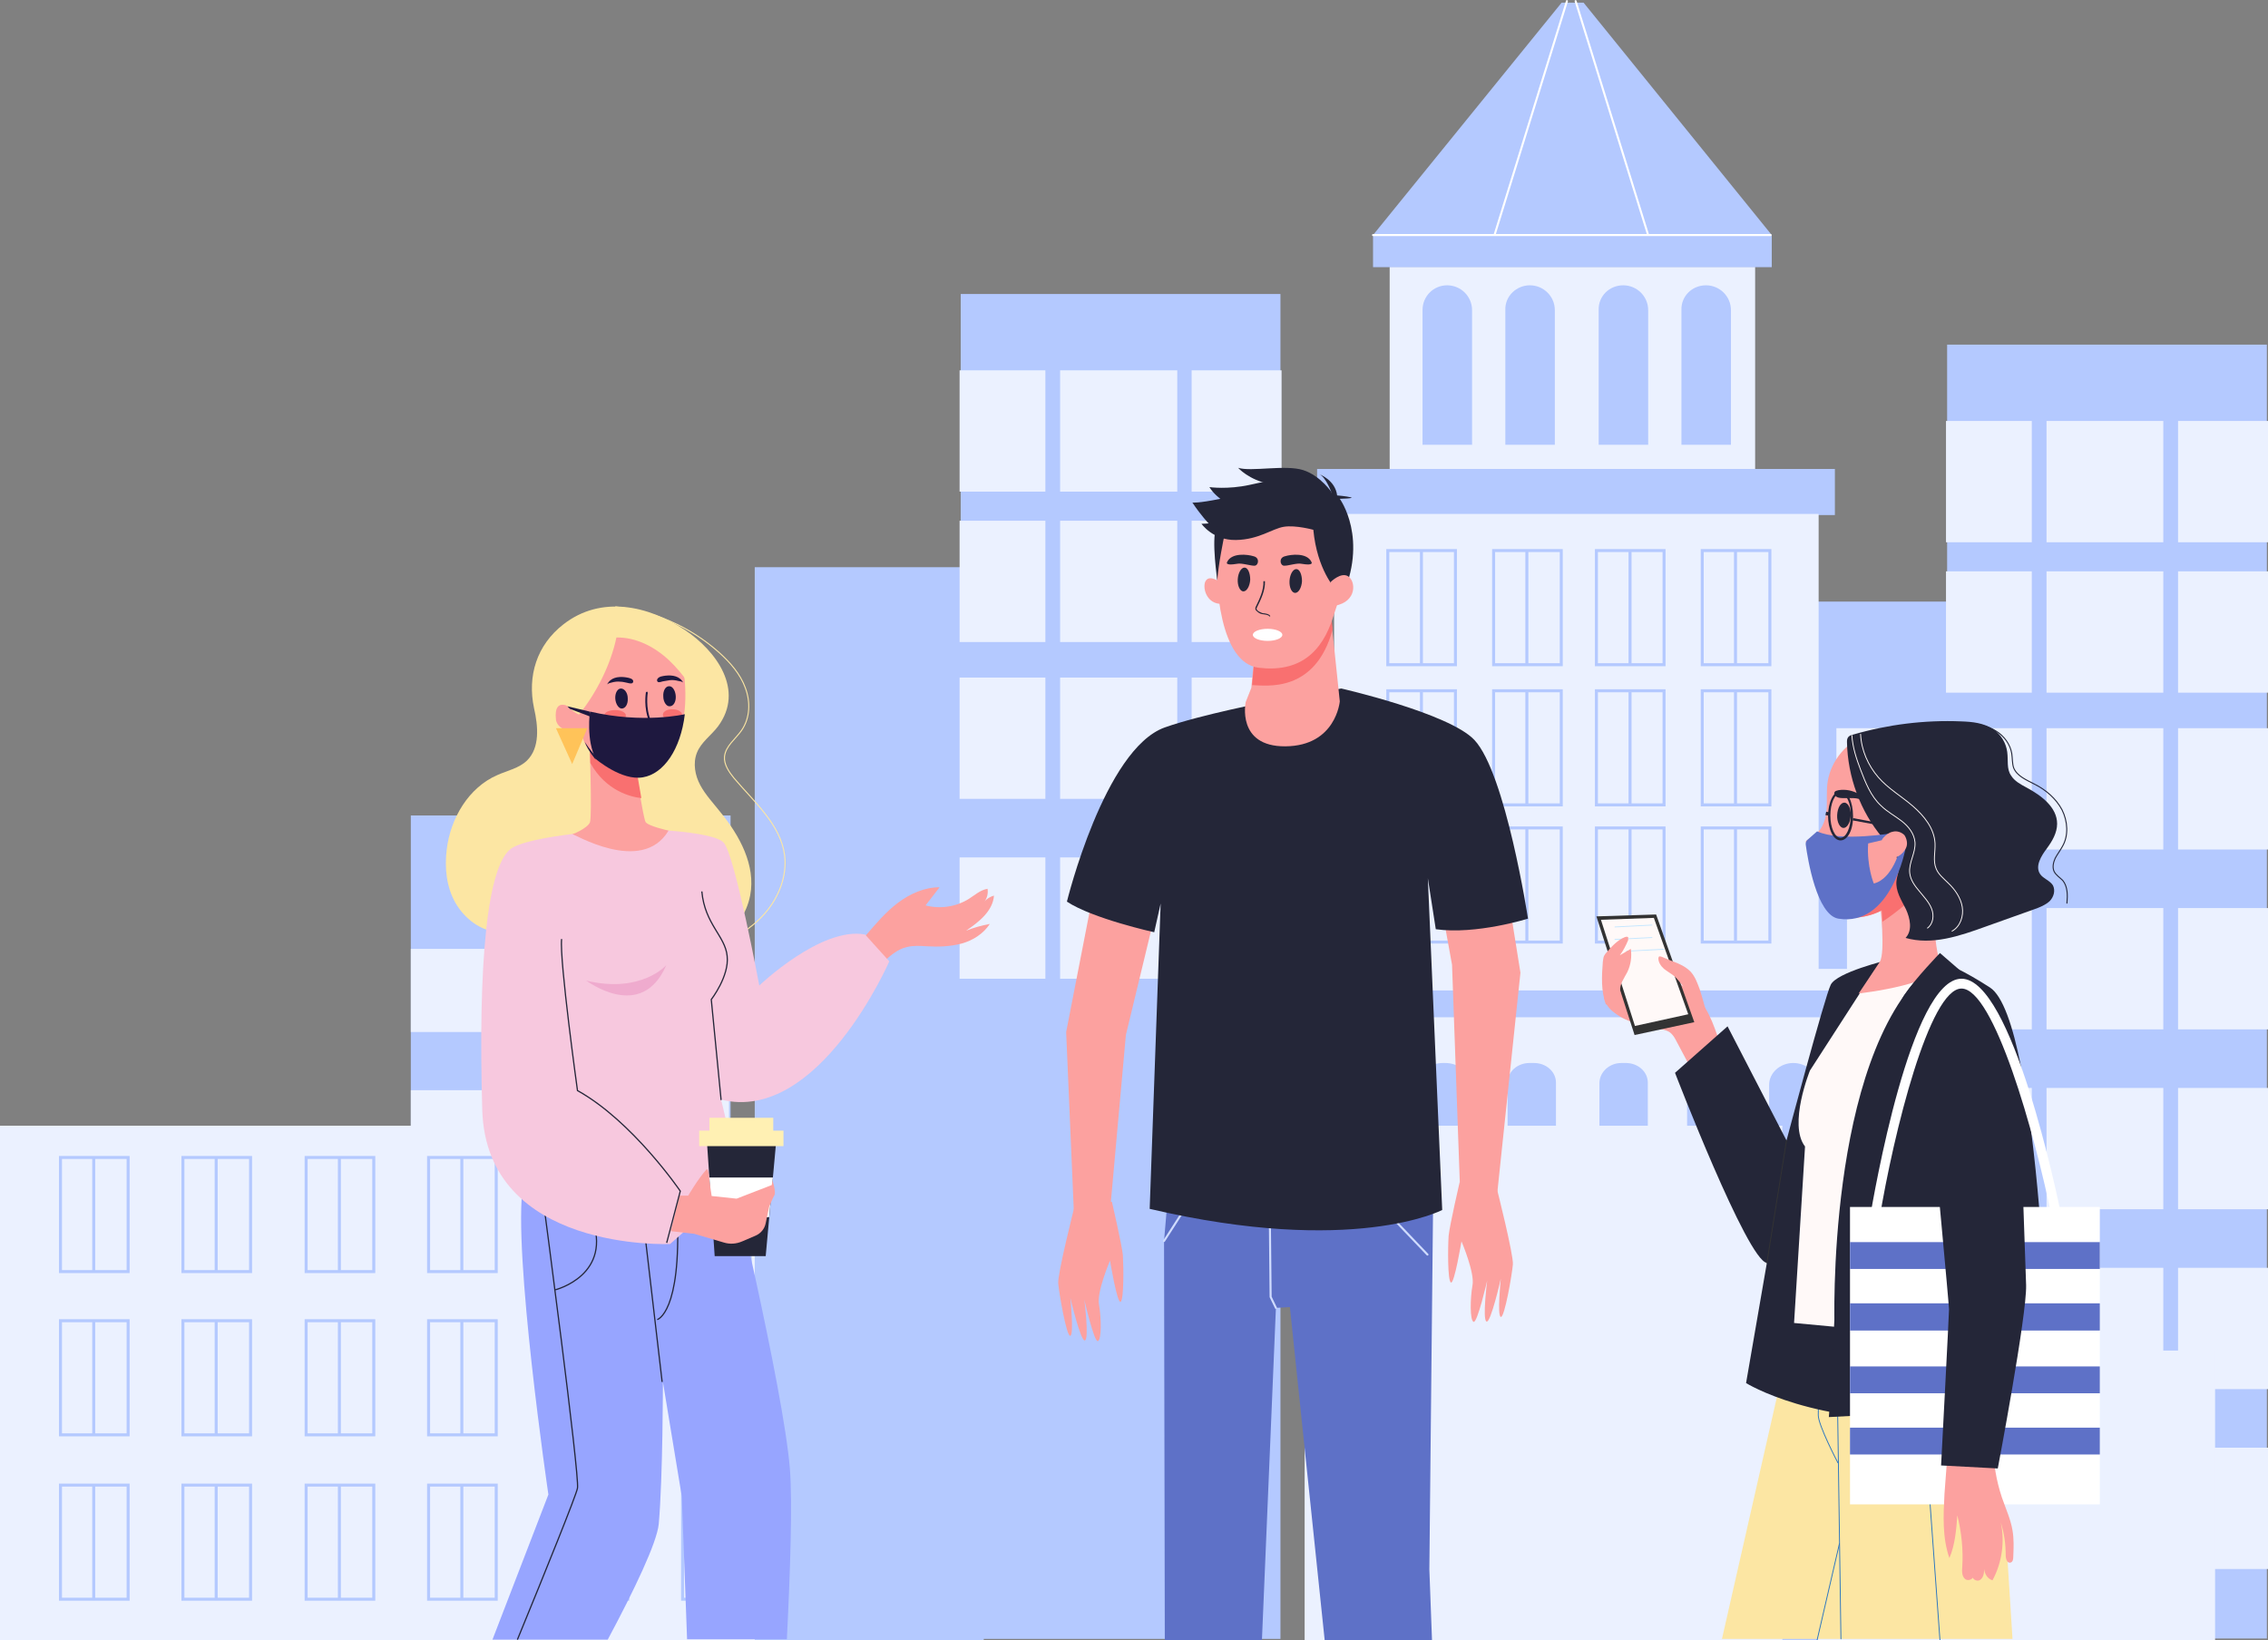<?xml version="1.0" encoding="utf-8"?>
<!-- Generator: Adobe Illustrator 22.1.0, SVG Export Plug-In . SVG Version: 6.00 Build 0)  -->
<svg version="1.1" id="Layer_1" xmlns="http://www.w3.org/2000/svg" xmlns:xlink="http://www.w3.org/1999/xlink" x="0px" y="0px"
	 width="600.1px" height="434.1px" viewBox="0 0 600.1 434.1" style="enable-background:new 0 0 600.1 434.1;" xml:space="preserve"
	>
<rect x="0" y="0" width="600.1" height="434.1" fill="#808080" stroke="none"/>
<style type="text/css">
	.st0{fill:#B4C9FF;}
	.st1{fill:#EBF1FF;}
	.st2{fill:none;stroke:#B4C9FF;stroke-width:0.793;stroke-miterlimit:10;}
	.st3{fill:none;stroke:#FFFFFF;stroke-width:0.535;stroke-linecap:round;stroke-linejoin:round;stroke-miterlimit:10;}
	.st4{fill:#97A5FF;}
	.st5{fill:#FCA19F;}
	.st6{fill:none;stroke:#FCE6A3;stroke-width:0.271;stroke-linecap:round;stroke-linejoin:round;stroke-miterlimit:10;}
	.st7{fill:#FCE6A3;}
	.st8{fill:none;stroke:#242638;stroke-width:0.325;stroke-miterlimit:10;}
	.st9{fill:#F7C8DE;}
	.st10{fill:#242638;}
	.st11{fill:#FFFFFF;}
	.st12{fill:#FFF0B3;}
	.st13{fill:#F97070;}
	.st14{fill:#1E183F;}
	.st15{fill:#EFABCE;}
	.st16{fill:#FFC359;}
	.st17{fill:none;stroke:#2773BF;stroke-width:0.227;stroke-linecap:round;stroke-linejoin:round;stroke-miterlimit:10;}
	.st18{fill:#FFF9F8;}
	.st19{fill:#5E71C7;}
	.st20{fill:none;stroke:#333333;stroke-width:0.214;stroke-linecap:round;stroke-miterlimit:10;}
	.st21{fill:none;stroke:#FFF9F8;stroke-width:0.227;stroke-linecap:round;stroke-linejoin:round;stroke-miterlimit:10;}
	.st22{fill:none;stroke:#242638;stroke-width:0.271;stroke-linecap:round;stroke-linejoin:round;stroke-miterlimit:10;}
	.st23{fill:#333333;}
	.st24{fill:none;stroke:#C3E6FF;stroke-width:0.227;stroke-linecap:round;stroke-linejoin:round;stroke-miterlimit:10;}
	.st25{fill:none;stroke:#D0DCFF;stroke-width:0.541;stroke-linecap:round;stroke-linejoin:bevel;stroke-miterlimit:10;}
</style>
<g>
	<g>
		<polygon class="st0" points="193.3,215.8 108.7,215.8 108.7,433.5 193.3,433.5 193.3,215.8 		"/>
		<polygon class="st1" points="192.9,288.5 108.7,288.5 108.7,310.5 192.9,310.5 192.9,288.5 		"/>
		<polygon class="st1" points="192.9,251.1 108.7,251.1 108.7,273.1 192.9,273.1 192.9,251.1 		"/>
		<polygon class="st0" points="137.9,245.7 135.4,245.7 135.4,364 137.9,364 137.9,245.7 		"/>
		<polygon class="st0" points="163.6,245.7 161.1,245.7 161.1,364 163.6,364 163.6,245.7 		"/>
		<polygon class="st1" points="192.9,332 108.7,332 108.7,354 192.9,354 192.9,332 		"/>
		<polygon class="st1" points="211.6,297.9 0,297.9 0,434 211.6,434 211.6,297.9 		"/>
		<path class="st2" d="M198.5,306.3h-8.9h-9v30.2h17.9V306.3L198.5,306.3z M189.4,336.6v-30 M396,312.4h-8.9h-9v30.2H396V312.4
			L396,312.4z M386.9,342.6v-30 M426.9,312.4H418h-9v30.2h17.9V312.4L426.9,312.4z M417.9,342.6v-30 M457.6,312.4h-8.9h-9v30.2h17.9
			V312.4L457.6,312.4z M448.6,342.6v-30 M396,349.7h-8.9h-9v30.2H396V349.7L396,349.7z M386.9,380v-30 M426.9,349.7H418h-9v30.2
			h17.9V349.7L426.9,349.7z M417.9,380v-30 M457.6,349.7h-8.9h-9v30.2h17.9V349.7L457.6,349.7z M448.6,380v-30 M396,388.5h-8.9h-9
			v30.2H396V388.5L396,388.5z M386.9,418.7v-30 M426.9,388.5H418h-9v30.2h17.9V388.5L426.9,388.5z M417.9,418.7v-30 M457.6,388.5
			h-8.9h-9v30.2h17.9V388.5L457.6,388.5z M448.6,418.7v-30 M510.7,365.8h-8.9h-9v30.2h17.9V365.8L510.7,365.8z M501.7,396v-30
			 M541.7,365.8h-8.9h-9v30.2h17.9V365.8L541.7,365.8z M532.7,396v-30 M572.4,365.8h-8.9h-9v30.2h17.9V365.8L572.4,365.8z
			 M563.4,396v-30 M166.1,306.3h-8.9h-9v30.2h17.9V306.3L166.1,306.3z M157,336.6v-30 M131.3,306.3h-8.9h-9v30.2h17.9V306.3
			L131.3,306.3z M122.2,336.6v-30 M98.9,306.3H90h-9v30.2h17.9V306.3L98.9,306.3z M89.8,336.6v-30 M66.3,306.3h-8.9h-9v30.2h17.9
			V306.3L66.3,306.3z M57.2,336.6v-30 M33.9,306.3H25h-9v30.2h17.9V306.3L33.9,306.3z M24.8,336.6v-30 M198.5,349.5h-8.9h-9v30.2
			h17.9V349.5L198.5,349.5z M189.4,379.7v-30 M166.1,349.5h-8.9h-9v30.2h17.9V349.5L166.1,349.5z M157,379.7v-30 M131.3,349.5h-8.9
			h-9v30.2h17.9V349.5L131.3,349.5z M122.2,379.7v-30 M98.9,349.5H90h-9v30.2h17.9V349.5L98.9,349.5z M89.8,379.7v-30 M66.3,349.5
			h-8.9h-9v30.2h17.9V349.5L66.3,349.5z M57.2,379.7v-30 M33.9,349.5H25h-9v30.2h17.9V349.5L33.9,349.5z M24.8,379.7v-30 M198.5,393
			h-8.9h-9v30.2h17.9V393L198.5,393z M189.4,423.3v-30 M166.1,393h-8.9h-9v30.2h17.9V393L166.1,393z M157,423.3v-30 M131.3,393h-8.9
			h-9v30.2h17.9V393L131.3,393z M122.2,423.3v-30 M98.9,393H90h-9v30.2h17.9V393L98.9,393z M89.8,423.3v-30 M66.3,393h-8.9h-9v30.2
			h17.9V393L66.3,393z M57.2,423.3v-30 M33.9,393H25h-9v30.2h17.9V393L33.9,393z M24.8,423.3v-30"/>
		<polygon class="st0" points="521.2,159.2 460.7,159.2 460.7,434 521.2,434 521.2,159.2 		"/>
		<polygon class="st0" points="599.8,91.2 515.2,91.2 515.2,433.6 599.8,433.6 599.8,91.2 		"/>
		<polygon class="st1" points="600.1,367.6 488.7,367.6 488.7,335.5 600.1,335.5 600.1,367.6 		"/>
		<polygon class="st1" points="600.1,415.2 485.9,415.2 485.9,383.1 600.1,383.1 600.1,415.2 		"/>
		<polygon class="st0" points="260.3,150.1 199.7,150.1 199.7,434 260.3,434 260.3,150.1 		"/>
		<polygon class="st0" points="338.8,77.8 254.2,77.8 254.2,433.7 338.8,433.7 338.8,77.8 		"/>
		<polygon class="st1" points="489,256.4 345.2,256.4 345.2,434 489,434 489,256.4 		"/>
		<path class="st0" d="M360.5,281.3L360.5,281.3c-3.5,0-6.4,2.1-6.4,4.7v148h12.8V286C366.8,283.4,364,281.3,360.5,281.3
			L360.5,281.3z"/>
		<path class="st0" d="M382.4,281.3h-0.6c-3.4,0-6.1,2.2-6.1,4.9V434h12.8V286.2C388.5,283.5,385.8,281.3,382.4,281.3L382.4,281.3z"
			/>
		<path class="st0" d="M405.9,281.3h-1.2c-3.2,0-5.8,2.3-5.8,5.2v147.4h12.8V286.5C411.7,283.6,409.1,281.3,405.9,281.3L405.9,281.3
			z"/>
		<path class="st0" d="M474.5,281.3L474.5,281.3c3.5,0,6.4,2.6,6.4,5.7V434h-12.8V287.1C468.1,283.9,471,281.3,474.5,281.3
			L474.5,281.3z"/>
		<path class="st0" d="M452.5,281.3h0.6c3.3,0,6.1,2.4,6.1,5.4V434h-12.8V286.7C446.5,283.7,449.2,281.3,452.5,281.3L452.5,281.3z"
			/>
		<path class="st0" d="M429,281.3h1.2c3.2,0,5.8,2.3,5.8,5.2v147.4h-12.8V286.5C423.3,283.6,425.9,281.3,429,281.3L429,281.3z"/>
		<polygon class="st1" points="471.6,297.9 365.7,297.9 365.7,434 471.6,434 471.6,297.9 		"/>
		<polygon class="st1" points="339.1,130.1 253.9,130.1 253.9,98 339.1,98 339.1,130.1 		"/>
		<polygon class="st1" points="339.1,169.9 253.9,169.9 253.9,137.8 339.1,137.8 339.1,169.9 		"/>
		<polygon class="st1" points="339.1,211.4 253.9,211.4 253.9,179.3 339.1,179.3 339.1,211.4 		"/>
		<polygon class="st1" points="339.1,259 253.9,259 253.9,226.9 339.1,226.9 339.1,259 		"/>
		<polygon class="st0" points="315.3,91.3 311.5,91.3 311.5,266.1 315.3,266.1 315.3,91.3 		"/>
		<polygon class="st0" points="280.5,91.3 276.6,91.3 276.6,266.1 280.5,266.1 280.5,91.3 		"/>
		<polygon class="st1" points="600.1,143.5 514.9,143.5 514.9,111.4 600.1,111.4 600.1,143.5 		"/>
		<polygon class="st1" points="600.1,183.3 514.9,183.3 514.9,151.2 600.1,151.2 600.1,183.3 		"/>
		<polygon class="st1" points="600.1,224.8 485.9,224.8 485.9,192.7 600.1,192.7 600.1,224.8 		"/>
		<polygon class="st1" points="600.1,272.4 488.7,272.4 488.7,240.3 600.1,240.3 600.1,272.4 		"/>
		<polygon class="st1" points="600.1,320 485.9,320 485.9,287.9 600.1,287.9 600.1,320 		"/>
		<polygon class="st0" points="576.3,104.8 572.4,104.8 572.4,434 576.3,434 576.3,104.8 		"/>
		<polygon class="st0" points="541.5,104.8 537.6,104.8 537.6,434 541.5,434 541.5,104.8 		"/>
		<polygon class="st1" points="464.4,70.6 367.7,70.6 367.7,124.4 464.4,124.4 464.4,70.6 		"/>
		<polygon class="st0" points="489,262.1 345.2,262.1 345.2,269.2 489,269.2 489,262.1 		"/>
		<polygon class="st0" points="485.5,124.1 348.5,124.1 348.5,136.3 485.5,136.3 485.5,124.1 		"/>
		<path class="st0" d="M429.5,75.5L429.5,75.5c3.6,0,6.6,2.9,6.6,6.6v35.6h-13.1V82C422.9,78.4,425.8,75.5,429.5,75.5L429.5,75.5z"
			/>
		<path class="st0" d="M451.4,75.5L451.4,75.5c3.6,0,6.6,2.9,6.6,6.6v35.6h-13.1V82C444.8,78.4,447.7,75.5,451.4,75.5L451.4,75.5z"
			/>
		<path class="st0" d="M382.9,75.5L382.9,75.5c3.6,0,6.6,2.9,6.6,6.6v35.6h-13.1V82C376.4,78.4,379.3,75.5,382.9,75.5L382.9,75.5z"
			/>
		<path class="st0" d="M404.8,75.5L404.8,75.5c3.6,0,6.6,2.9,6.6,6.6v35.6h-13.1V82C398.2,78.4,401.2,75.5,404.8,75.5L404.8,75.5z"
			/>
		<polygon class="st1" points="481.2,136 353,136 353,257.1 481.2,257.1 481.2,136 		"/>
		<path class="st2" d="M385.1,145.7h-8.9h-9v30.2h17.9V145.7L385.1,145.7z M376.1,176v-30 M413.1,145.7h-8.9h-9v30.2h17.9V145.7
			L413.1,145.7z M404,176v-30 M440.3,145.7h-8.9h-9v30.2h17.9V145.7L440.3,145.7z M431.3,176v-30 M468.3,145.7h-8.9h-9v30.2h17.9
			V145.7L468.3,145.7z M459.2,176v-30 M385.1,182.8h-8.9h-9V213h17.9V182.8L385.1,182.8z M376.1,213.1v-30 M413.1,182.8h-8.9h-9V213
			h17.9V182.8L413.1,182.8z M404,213.1v-30 M440.3,182.8h-8.9h-9V213h17.9V182.8L440.3,182.8z M431.3,213.1v-30 M468.3,182.8h-8.9
			h-9V213h17.9V182.8L468.3,182.8z M459.2,213.1v-30 M385.1,219.1h-8.9h-9v30.2h17.9V219.1L385.1,219.1z M376.1,249.3v-30
			 M413.1,219.1h-8.9h-9v30.2h17.9V219.1L413.1,219.1z M404,249.3v-30 M440.3,219.1h-8.9h-9v30.2h17.9V219.1L440.3,219.1z
			 M431.3,249.3v-30 M468.3,219.1h-8.9h-9v30.2h17.9V219.1L468.3,219.1z M459.2,249.3v-30"/>
		<polygon class="st0" points="419,0.7 413.2,0.7 363.3,62.2 363.3,70.7 468.8,70.7 468.8,62.2 419,0.7 		"/>
		<path class="st3" d="M363.3,62.2h105.2 M416.9,0.3L436,61.9 M414.6,0.3l-19.1,61.7"/>
		<polygon class="st1" points="586.1,357.4 485.5,357.4 485.5,434 586.1,434 586.1,357.4 		"/>
	</g>
	<g>
		<g>
			<path class="st4" d="M181.8,433.9l-1.4-37.9l-5-30.3c0,0,0,25.2-1.1,37.6c-0.5,5-6.5,17.5-13.5,30.6h-30.5l14.8-38.4
				c0,0-9.5-64.5-6.7-81.9c2.8-17.4,53.8-9,53.8-9s15.1,62.8,16.8,84.1c0.7,8.9,0.1,27.1-0.8,45.1H181.8z"/>
			<path class="st5" d="M260.5,238.6c0.7-1,1-2.2,0.8-3.4c-1.9,0.3-3.4,1.7-5,2.7c-3.4,2.1-7.6,2.7-11.4,1.7
				c1.2-1.6,2.5-3.2,3.7-4.8c-4,0-7.8,1.7-11,4.1c-3.2,2.4-5.8,5.5-8.4,8.5c-0.3,0.3-0.6,0.7-0.6,1.1c-0.1,0.5,0.2,0.9,0.4,1.3
				c1.2,1.9,2.6,3.7,4.2,5.3c2-1.9,4.1-3.9,6.8-4.5c1.7-0.4,3.4-0.3,5.1-0.2c3.1,0.2,6.3,0.1,9.3-0.7c3-0.8,5.8-2.6,7.5-5.2
				c-2.2,0.4-4.3,1-6.3,1.8c3.4-2.3,7.1-5.2,7.4-9.3C262,237.3,261.1,237.8,260.5,238.6L260.5,238.6z"/>
			<path class="st6" d="M162.9,160.6c10.1,1,19.8,5.3,27.4,12.1c2.9,2.6,5.6,5.7,6.9,9.3c1.4,3.7,1.3,8-1,11.3
				c-1.6,2.3-4.2,4.1-4.5,6.9c-0.2,2.1,1.2,4.1,2.5,5.7c5.3,6.3,12.3,12.2,13.4,20.4c0.7,5.6-1.6,11.3-5.3,15.5
				c-3.7,4.2-8.8,7.1-14,9.2"/>
			<path class="st7" d="M142.4,247.7c-2.9-2-6.9-0.8-10.4-1c-4.8-0.3-9.1-3.6-11.5-7.8c-2.4-4.2-2.9-9.3-2.3-14.1
				c1-8.3,5.8-16.4,13.4-19.7c2.7-1.2,5.7-1.8,7.8-3.8c3.5-3.4,3-9.1,1.9-13.9c-1.8-8.5,0.7-16.7,7.8-22.2c9.9-7.7,22.4-5,32.1,1.5
				c8.3,5.5,15.9,15.9,8.8,25.5c-1.8,2.4-4.5,4.2-5.6,7c-1.1,2.8-0.5,6,0.9,8.6c1.4,2.6,3.5,4.8,5.3,7.1c5.1,6.2,9.4,14.1,7.9,22
				c-0.9,4.9-4,9.1-7.9,12.2c-3.9,3-8.6,4.9-13.4,6c-7.2,1.7-14.9,2-22.2,0.7c-3.2-0.6-6.6-1.5-8.9-3.9
				C144.9,250.5,144,248.8,142.4,247.7L142.4,247.7z"/>
			<path class="st8" d="M136.9,433.9 M136.9,433.9c7.4-18,15.6-38.3,15.9-40.1c0.6-3.4-9-75.7-9-75.7l26.1,2.2l5.3,45.4 M156.5,322
				c5.9,15.4-9.5,19.3-9.5,19.3 M179.2,321.4c1.1,26.1-5.3,27.8-5.3,27.8"/>
			<path class="st9" d="M167.6,219.3c0,0,20.9,0.4,23.9,3.7c3,3.4,9.4,37.8,9.4,37.8s16.4-15.7,28-13.5l6.4,7.1
				c0,0-18.7,43-44.5,36.6l5.2,21.7l-18.7,16.5c0,0-48.6,2.2-49.7-35.5c-1.1-37.8,1.1-65.8,8.2-69.5
				C142.9,220.5,167.6,219.3,167.6,219.3L167.6,219.3z"/>
			<polygon class="st10" points="202.6,332.4 205.4,301.8 187,301.4 189.1,332.4 202.6,332.4 			"/>
			<polygon class="st11" points="203.5,322.1 204.5,311.6 187.7,311.6 188.4,322.1 203.5,322.1 			"/>
			<polygon class="st12" points="207.3,299.2 185,299.2 185,303.3 207.3,303.3 207.3,299.2 			"/>
			<polygon class="st12" points="204.6,300.2 187.7,300.2 187.7,295.8 204.6,295.8 204.6,300.2 			"/>
			<path class="st5" d="M179.8,316.4h2.3c0,0,2.5-4.3,4.8-6.9c0.6-0.7,0.8,3,0.8,3l0.6,4l6.6,0.7l9.3-3.6l0.2-1.2c0,0,1,3.1,0.5,3.9
				c-0.5,0.8-1.4,3.1-1.4,3.1l-0.9,4.3c-0.3,1.5-1.3,2.7-2.7,3.3l-3.5,1.5c-1.6,0.7-3.3,0.8-4.9,0.3l-7.8-2.3l-6.2-0.7L179.8,316.4
				L179.8,316.4z"/>
			<path class="st8" d="M148.6,248.5c-0.6,5.6,4.2,40.1,4.2,40.1c14.6,8.1,27.2,26.6,27.2,26.6l-3.6,13.7 M185.7,235.9
				c0.8,8.7,6.2,11.8,6.7,17.1c0.6,5.3-4.2,11.5-4.2,11.5l2.6,26.6"/>
			<path class="st5" d="M156,196.2c0,0,0.7,19.8,0.1,21.4c-0.6,1.6-5.1,3.5-4.8,3.1c0.2-0.3,18.5,11,25.6-0.9c0,0-5.5-1.2-6.1-2.3
				c-0.6-1.2-2.6-13.8-2.6-13.8L156,196.2L156,196.2z"/>
			<path class="st13" d="M159,197.9l3.2,2l6.4,4.9c0.2,1.4,0.7,4,1.1,6.4c-2.8-0.3-9.4-1.9-13.5-9.3c0-1.2-0.1-2.2-0.1-3.1
				L159,197.9L159,197.9z"/>
			<path class="st5" d="M181.2,180.3c1.4,17.6-7.4,25-11.4,25.3c-5.1,0.4-14-3.7-16-11.5c0,0-6.3-0.2-6.7-3.7c-0.7-6.4,4.2-3,4.2-3
				s-9.2-15.9,7.1-23.5C164.9,160.8,179.8,163.4,181.2,180.3L181.2,180.3z"/>
			<path class="st14" d="M160.6,181.2c0.2-0.4,1-0.5,1.3-0.6c0.7-0.2,1.5-0.3,2.3-0.2c0.6,0,1.2,0.2,1.8,0.3c0.4,0.1,1.1,0.3,1.4,0
				c0.2-0.2,0.2-0.6,0-0.8c-0.4-0.5-1.5-0.6-2.1-0.7C163.5,179,161.5,179.3,160.6,181.2L160.6,181.2z"/>
			<path class="st14" d="M180.8,180.7c-0.2-0.4-1-0.4-1.3-0.5c-0.8-0.2-1.5-0.3-2.3-0.2c-0.6,0.1-1.2,0.2-1.8,0.3
				c-0.4,0.1-1.1,0.4-1.4,0.1c-0.2-0.2-0.2-0.6,0-0.8c0.4-0.6,1.4-0.7,2.1-0.8C177.9,178.6,179.9,178.9,180.8,180.7L180.8,180.7z"/>
			<path class="st13" d="M159.9,189.3c0-0.8,1.3-1.4,2.9-1.4c1.6,0,2.9,0.7,2.8,1.5c0,0.8-1.3,1.4-2.9,1.4
				C161.2,190.8,159.9,190.1,159.9,189.3L159.9,189.3z"/>
			<path class="st13" d="M175.4,189.1c0-0.8,1.2-1.5,2.6-1.4c1.4,0,2.5,0.7,2.5,1.5c0,0.8-1.2,1.5-2.6,1.4
				C176.5,190.6,175.3,189.9,175.4,189.1L175.4,189.1z"/>
			<path class="st14" d="M170.2,192.3c1.2,0,2.1-1.2,2.1-1.2l0-0.2c-1.6-3.6-0.9-7.6-0.9-7.6l-0.2-0.3l-0.3,0.2c0,0.2-0.7,4,0.9,7.8
				c-0.2,0.3-0.9,0.9-1.7,0.9l-0.1,0l-0.2,0.2l0.2,0.3L170.2,192.3L170.2,192.3z"/>
			<path class="st14" d="M162.8,184.9c-0.1-1.5,0.6-2.7,1.5-2.7c0.9,0,1.8,1.1,1.8,2.6c0.1,1.5-0.6,2.7-1.6,2.7
				C163.7,187.5,162.9,186.3,162.8,184.9L162.8,184.9z"/>
			<path class="st14" d="M175.5,184.3c-0.1-1.5,0.6-2.7,1.5-2.7c0.9-0.1,1.7,1.1,1.8,2.6c0.1,1.5-0.6,2.7-1.6,2.7
				C176.4,187,175.5,185.8,175.5,184.3L175.5,184.3z"/>
			<path class="st13" d="M165.9,195.8l3.6-1.8l1.4,1.1l1.3-1.1l3.2,1.8c0,0-1.2,4.6-4.5,4.8C166.9,200.8,165.9,195.8,165.9,195.8
				L165.9,195.8z"/>
			<path class="st11" d="M165.9,195.8l9.4,0C175.4,195.8,171,202.2,165.9,195.8L165.9,195.8z"/>
			<path class="st7" d="M145.1,175.1c-0.2,1.4,0.1,2.7,0.5,4c1.3,4,3.8,8.2,7.6,10c4.6-5.7,8.4-13.2,9.9-20.4
				c5.2-0.1,10.2,2.5,14,6.1c3.8,3.6,6.6,8,9.2,12.6c1.8-9.6-3.8-20.1-12.9-24c-9-3.9-20.5-0.7-26.3,7.2
				C146.1,171.9,145.3,173.4,145.1,175.1L145.1,175.1z"/>
			<path class="st15" d="M176.3,255.4c0,0-6.6,7.6-21.2,4.1C155.1,259.4,169.7,270.7,176.3,255.4L176.3,255.4z"/>
			<polygon class="st16" points="147.1,192.7 155.4,192.7 151.4,202.2 147.1,192.7 			"/>
			<path class="st14" d="M181.2,189c0,0-11,2.6-25.1-0.7c0,0-1.1,7.7,1.6,12.6c0,0,6.8,5.8,12.4,4.8
				C175.6,204.8,180.1,198.3,181.2,189L181.2,189z"/>
			<polygon class="st14" points="156,188.3 150.1,186.9 150.8,187.6 156.1,189.6 156,188.3 			"/>
			<path class="st14" d="M157.6,201c0,0-2-2.3-2.9-4.7c0,0,1.9,2.9,3,3.8L157.6,201L157.6,201z"/>
		</g>
		<g>
			<path class="st7" d="M455.6,433.8c6.5-28.6,19.6-86.3,19.6-86.3l52.3,6.9l5,79.3H455.6z"/>
			<path class="st17" d="M485.9,350.9l1.2,82.8 M513.3,434 M513.3,434l-5.4-74.5"/>
			<path class="st17" d="M486.3,387.1c0,0-5.2-9.9-5.2-12.6s0.5-25.9,0.5-25.9"/>
			<line class="st17" x1="486.7" y1="408.5" x2="480.8" y2="434"/>
			<path class="st5" d="M425.9,260.2c-0.6,0.8-1.2,1.7-1.4,2.7c-0.4,2.1,1.1,4,2.8,5.2c3.4,2.6,7.8,3.4,12,4.2
				c1.1,0.2,2.2,0.5,2.9,1.2c0.5,0.5,0.9,1.1,1.2,1.7c1.1,2.1,2.3,4.3,3.4,6.4c3.4-0.5,6.5-2.5,8.3-5.4c-1.7-5.3-3.6-10.8-8-14.1
				c-1.5-1.1-3.3-2-5.1-2.8c-3.4-1.6-6.8-3.1-10.2-4.7c-0.5-0.2-1.1-0.5-1.6-0.3c-0.3,0.1-0.6,0.5-0.8,0.8
				C428.2,256.9,427,258.5,425.9,260.2L425.9,260.2z"/>
			<path class="st10" d="M499.3,254.1c0,0-13.3,3.2-14.9,6.5c-1.6,3.2-11.7,41.2-11.7,41.2l-15.6-30.2l-13.9,12.3
				c0,0,19.1,49.6,24.3,50.3L462,366c0,0,18.2,11.4,51.6,9.4c33.4-1.9,28.8-4.2,28.8-4.2s-2.3-101.2-15.9-109.9
				c-13.6-8.8-19.2-8.4-19.2-8.4L499.3,254.1L499.3,254.1z"/>
			<path class="st18" d="M496,256.8l-17.1,26.5c0,0-5.8,14.3-1.3,20.1l-2.9,46.7l10.7,1c0,0-2.3-70.4,24.6-94.7L496,256.8L496,256.8
				z"/>
			<path class="st5" d="M497.5,239.6c0,0,1.4,12.4-0.1,14.9c-0.7,1.1-5.6,8.4-5.6,8.4s23.3-2.6,21.4-8.5c-1.8-5.9-2-21-2-21
				L497.5,239.6L497.5,239.6z"/>
			<path class="st5" d="M524.9,220.1c1.8-4.3,2.5-9,1.6-14.1c-2.9-16-20.1-15.4-32.5-11.5c-5.3,1.7-9.5,6.7-10.4,12.3
				c-0.4,2.5-0.1,5-0.3,7.5c-0.1,1.5-0.5,3.1-1.2,4.4c-0.4,0.8-0.9,1.6-4.2,3.8c-0.6,0.4,2.1,3.2,2.8,3.1c0.3,0,0.3,1,0.2,1.8
				c-0.1,3,0,6.1,0.9,9c3.4,10.2,12.9,6.4,20.8,2.4C511.6,234.2,521.1,229.3,524.9,220.1L524.9,220.1z"/>
			<path class="st10" d="M486.5,209.1c1.8-0.3,3.7,0.1,5.3,1c0.3,0.2,0.6,0.4,0.8,0.7c0.1,0.3,0.1,0.7-0.2,0.9
				c-0.7-0.5-1.8-0.5-2.7-0.5c-0.6,0-1.2,0-1.8,0c-0.6,0-1.3,0-1.9-0.3c-0.5-0.3-0.9-0.9-0.5-1.4
				C485.6,209.3,486.1,209.2,486.5,209.1L486.5,209.1z"/>
			<path class="st13" d="M487.7,242.5c0,0,4.9,1.3,10.2-1.6l0.2,3c0,0,9.1-5.8,13.3-12.6l-8.9-4.5
				C502.3,226.8,500.5,239.9,487.7,242.5L487.7,242.5z"/>
			<path class="st10" d="M531.1,199c-0.3-2.4-1.7-4.7-3.7-6c-2.5-1.7-5.5-2-8.5-2.1c-9.6-0.4-19.3,0.8-28.6,3.5
				c-0.5,0.1-1,0.3-1.3,0.7c-0.3,0.4-0.3,0.9-0.3,1.3c0.2,9.2,3.5,18.3,9.4,25.3c2.1,2.5,4.6,5.1,4.3,8.3c-0.1,1.1-0.5,2.1-0.6,3.1
				c-0.3,2.7,1.3,5.1,2.5,7.5c1.1,2.4,1.8,5.6-0.1,7.6c7,2,14.3-0.5,21.2-3c4.3-1.5,8.6-3.1,12.9-4.6c1.4-0.5,2.9-1.1,4-2.1
				c1.1-1.1,1.6-2.8,0.9-4.2c-0.8-1.3-2.6-1.8-3.4-3c-1.4-2.1,0.3-4.8,1.8-6.8c1.4-1.9,2.7-4.1,2.7-6.5c0-4.4-4.2-7.5-8.1-9.6
				c-1.5-0.8-3.2-1.7-4.1-3.2C530.9,203.5,531.4,201.2,531.1,199L531.1,199z"/>
			<path class="st10" d="M489.7,215.8c0.1-1.8-0.7-3.4-1.7-3.4c-1,0-1.8,1.4-1.9,3.3c-0.1,1.8,0.7,3.4,1.7,3.4
				C488.7,219.1,489.6,217.7,489.7,215.8L489.7,215.8z"/>
			<path class="st10" d="M513.3,252.2c0,0-6.5,6.7-9.5,11.2c-3,4.5-16.6,49.1-18,77c-1.3,27.9-1.9,34.6-1.9,34.6l21.4-1.1l-9.1-80
				l22.3-37.2L513.3,252.2L513.3,252.2z"/>
			<polygon class="st11" points="489.5,319.4 555.6,319.4 555.6,398.1 489.5,398.1 489.5,319.4 			"/>
			<polygon class="st19" points="489.5,328.7 555.6,328.7 555.6,335.8 489.5,335.8 489.5,328.7 			"/>
			<polygon class="st19" points="489.5,344.9 555.6,344.9 555.6,352.1 489.5,352.1 489.5,344.9 			"/>
			<polygon class="st19" points="489.5,361.6 555.6,361.6 555.6,368.7 489.5,368.7 489.5,361.6 			"/>
			<polygon class="st19" points="489.5,377.8 555.6,377.8 555.6,384.9 489.5,384.9 489.5,377.8 			"/>
			<path class="st11" d="M543.1,323.1l2.5-0.5c-1.3-6.5-13.2-63.6-26.6-63.6c-13.4,0-23.2,57.2-24.3,63.7l2.5,0.4
				c3.9-23.8,13.4-61.5,21.8-61.5C527.5,261.6,538.3,299.3,543.1,323.1L543.1,323.1z"/>
			<path class="st5" d="M515.8,379c-0.5,5.4-0.9,10.9-1.3,16.3c-0.3,5.7-0.6,11.6,1.3,17c1.5-3.5,1.8-7.4,2.1-11.3
				c1.1,4.5,1.6,9.1,1.3,13.7c-0.1,1.1-0.1,2.4,0.7,3.1c0.8,0.8,2.6,0,2.1-1c-0.5,0.9,1,1.9,1.9,1.3c0.9-0.6,1.1-1.8,1.1-2.9
				c0.1,1.3,0.9,2.6,2.2,3c2.5-4.6,3.3-10.2,2.2-15.3c0.9,2.8,1.3,5.7,1.3,8.7c0,0.9,0.4,2.2,1.3,1.9c0.6-0.2,0.7-0.9,0.7-1.5
				c0.1-2.3,0.2-4.7-0.2-7c-0.5-3-1.8-5.8-2.8-8.7c-1.5-4.5-2.3-9.2-2.3-13.9c-2.3-1.1-3.9-2.7-6.2-3.8
				C519.8,378.1,516,377.3,515.8,379L515.8,379z"/>
			<polygon class="st10" points="499.4,218.8 499.5,218.2 490.3,216.5 490.2,217.1 499.4,218.8 			"/>
			<line class="st20" x1="467.5" y1="334.2" x2="472.7" y2="301.8"/>
			<path class="st21" d="M510,245.6c1.5-1.1,1.8-3.3,1.1-5.1c-0.7-1.8-2-3.1-3.2-4.6c-1.2-1.4-2.4-3-2.6-4.9
				c-0.3-2.7,1.6-5.3,1.4-8.1c-0.2-2.3-1.7-4.2-3.5-5.6c-1.8-1.4-3.9-2.5-5.5-4.1c-2.7-2.5-4.1-6.1-5.4-9.5
				c-1.1-2.9-2.1-5.9-2.3-9.1 M516.5,246.4c2.2-1.2,3.1-4,2.7-6.4c-0.4-2.4-1.9-4.6-3.7-6.3c-1.2-1.2-2.6-2.3-3.2-3.8
				c-0.9-2.1-0.2-4.4-0.3-6.7c-0.2-4-2.9-7.3-5.9-9.9c-3-2.6-6.5-4.6-9.1-7.6c-2.7-3.1-4.5-7.2-4.7-11.4"/>
			<path class="st22" d="M521.2,191.6c2.5,0,5,0.6,7,1.9c2.1,1.3,3.7,3.5,4.1,5.9c0.2,1.3,0.1,2.6,0.5,3.8c0.9,2.2,3.4,3.2,5.5,4.3
				c3,1.5,5.7,3.8,7.3,6.8c1.5,3,1.8,6.8,0.1,9.7c-0.6,1.1-1.3,2-1.9,3.1c-0.5,1.1-0.8,2.4-0.3,3.5c0.5,1,1.5,1.6,2.3,2.4
				c1.3,1.6,1.3,3.9,1.1,6"/>
			<polygon class="st23" points="432.5,273.9 422.4,242.5 438.2,242 448.3,270.5 432.5,273.9 			"/>
			<polygon class="st18" points="432.6,271.5 423.6,243.4 437.6,242.9 446.7,268.4 432.6,271.5 			"/>
			<path class="st24" d="M427.3,245.3l9.8-0.5 M427.3,248.6l9.8-0.5 M430.4,251.7l9.8-0.5"/>
			<path class="st5" d="M449.7,261.7c-0.6-1.6-1.2-3.3-2.4-4.6c-1.3-1.3-3-2.1-4.7-2.7c-1-0.4-2-0.8-2.9-1.2c-0.3-0.1-0.6-0.2-0.8,0
				l-0.1,0.4c0,1.1,0.7,2.1,1.5,2.8c0.9,0.7,1.8,1.2,2.7,1.9c0.9,0.8,1.7,1.9,2.4,2.8c1.7,2.3,3.7,4.3,5.9,6.1
				C450.8,265.4,450.3,263.5,449.7,261.7L449.7,261.7z"/>
			<path class="st5" d="M428.6,252.8c1-0.6,1.9-1.1,2.9-1.7c0.3,2.1,0,4.2-0.9,6.1c-0.8,1.6-2.1,3.2-1.9,5.1c0.1,1,0.6,2,0,2.8
				c-0.4,0.5-1.1,0.7-1.8,0.7c-0.7,0-1.3-0.2-2,0c-1.3-3.6-1.1-7.5-0.8-11.3c0.1-0.5,0.1-1,0.3-1.5c0.2-0.4,0.5-0.8,0.9-1.2
				c1.3-1.5,2.7-3,4.6-3.8c0.3-0.1,0.6-0.2,0.9,0l0,0.8C430.2,250.2,429.5,251.6,428.6,252.8L428.6,252.8z"/>
			<path class="st13" d="M481,228.9c0,0-1.1-1.1-0.1-1.7c1.1-0.7,7.4,1.6,7.4,1.6s-0.2,5.8-6.6,6.7c0,0-1.1-0.7-0.3-1.8
				C482.1,232.6,481,228.9,481,228.9L481,228.9z"/>
			<path class="st18" d="M480.9,228.8c0.5,0.1,1,0.1,1.5,0.1c1.8-0.1,3.6-0.1,5.5-0.2l0.4,0.1l0,0.3c-0.1,0.3-0.2,0.6-0.3,0.9
				c-1.1,2.2-3.9,3.9-6.7,4.1C480.9,232.4,480.9,230.5,480.9,228.8L480.9,228.8z"/>
			<path class="st19" d="M501.2,220.4c0,0-14.1,2.5-20.4-0.4l-2.5,2.2c-0.4,0.3-0.6,0.9-0.5,1.4c0.5,3.7,2.9,18.5,8.6,19.5
				c14,2.3,17.8-18.6,17.8-18.6l-1.5,0.2c0,0-1.9,7.9-6.9,9.1c0,0-1.9-4.5-1.5-10.6l8.9-2.1L501.2,220.4L501.2,220.4z"/>
			<path class="st10" d="M487,209.9c-1.5,0-2.7,2.7-2.7,5.9c0,3.2,1.2,5.9,2.7,5.9c1.5,0,2.7-2.7,2.7-5.9
				C489.8,212.6,488.5,209.9,487,209.9L487,209.9z M487,222.4c-1.9,0-3.3-2.9-3.3-6.5c0-3.7,1.5-6.6,3.3-6.6c1.9,0,3.3,2.9,3.3,6.6
				C490.4,219.5,488.9,222.4,487,222.4L487,222.4z"/>
			<path class="st5" d="M504.4,224.2c-0.2,0.5-0.5,0.9-0.8,1.3c-0.9,1-2.2,1.8-3.5,1.4c-0.8-0.3-1.4-0.9-1.7-1.7
				c-0.3-0.8-0.4-1.6-0.5-2.5l0.1-0.6l0.4-0.5c0.7-0.7,1.4-1.3,2.4-1.5c1.1-0.3,2.3,0.1,3.1,0.9
				C504.5,221.9,504.8,223.2,504.4,224.2L504.4,224.2z"/>
			<path class="st10" d="M511.6,301.4c0,0,4.1,43.8,4.1,45.1s-2.1,41.3-2.1,41.3l15,0.8c0,0,7.7-40.5,7.5-48.5
				c-0.3-8-1.5-43.3-1.5-43.3L511.6,301.4L511.6,301.4z"/>
			<polygon class="st10" points="483.7,215.8 483,215.7 483.2,214.8 484.1,215 483.7,215.8 			"/>
		</g>
	</g>
	<g>
		<polygon class="st19" points="333.9,434 337.6,346.1 341.3,345.9 350.5,434 378.9,434 378.2,415.3 379.2,317.5 364.1,307 
			309.4,312 308,328.4 308.2,434 		"/>
		<polyline class="st25" points="377.7,332 359.2,312.6 339.1,312.9 		"/>
		<polyline class="st25" points="337.6,346.1 336.2,343.2 335.9,312.9 317.7,313.3 308,328.4 		"/>
		<path class="st5" d="M386.2,312.9c0,0-2.6,11.2-2.9,14.1c-0.2,2.9-0.3,11.9,0.6,12.4c0.9,0.5,2.8-10.9,2.8-10.9s3.6,8.4,2.9,11.7
			c-0.6,3.4-0.7,9.2,0.3,9.6c1,0.4,3.6-10.9,3.6-10.9s-1.3,10.2-0.2,10.8c1.1,0.7,3.8-11.3,3.8-11.3s-1,9.8,0,10.1
			c1,0.3,3-11.4,3.2-13.9c0.2-2.5-4.2-19.9-4.2-19.9L386.2,312.9L386.2,312.9z"/>
		<polygon class="st5" points="307.6,233.7 297.9,273.9 293.7,320.6 284.2,322.2 282.1,273.1 292.7,218.7 307.6,233.7 		"/>
		<polygon class="st5" points="394,205.6 402.3,257.4 396.2,315.4 386.3,314.2 384.2,255.3 376.6,213.5 394,205.6 		"/>
		<path class="st10" d="M354.9,182.2c0,0,28.5,6.5,35.2,13.6c8.3,8.8,14.2,47.3,14.2,47.3s-13.7,4.3-24.4,2.8l-2.1-13.5l3.8,87.8
			c0,0-23.5,12.3-77.4-0.3l2.9-80.8l-1.7,7.6c0,0-16.3-3.6-23.1-8.1c0,0,9.9-40.4,25.9-46.1c9.6-3.4,27.3-6.8,27.3-6.8L354.9,182.2"
			/>
		<path class="st5" d="M352.1,162.6l2.4,23c0,0-1,11.8-14.4,11.9c-13,0.1-10.5-11.7-10.5-11.7l1.5-3.8l1.2-13.3L352.1,162.6
			L352.1,162.6z"/>
		<path class="st13" d="M352.6,166.6l-0.3-3.3l-6,1.2l-5.9,1.8l-8.3,6l-0.8,9C335,181.4,348,183.5,352.6,166.6L352.6,166.6z"/>
		<path class="st5" d="M294.2,318c0,0,2.6,11.2,2.9,14.1c0.2,2.9,0.3,11.9-0.6,12.4c-0.9,0.5-2.8-10.9-2.8-10.9s-3.6,8.4-2.9,11.7
			c0.6,3.4,0.7,9.2-0.3,9.6c-1,0.4-3.6-11-3.6-11s1.3,10.2,0.2,10.8c-1.1,0.7-3.9-11.3-3.9-11.3s1,9.8,0,10.1
			c-1,0.3-3-11.4-3.2-13.9c-0.2-2.5,4.2-19.9,4.2-19.9L294.2,318L294.2,318z"/>
		<path class="st5" d="M355,156.4c0,0,7.1-19.6-8.2-26.6c-6.9-3.2-24,0.8-24.8,14.8c-0.6,10.2,0.8,30.8,11,32.1
			c10.7,1.3,16.8-3.9,19.8-13.6L355,156.4L355,156.4z"/>
		<path class="st10" d="M336,163.2c-0.3-0.4-0.8-0.5-1.4-0.6c-0.2,0-0.5-0.1-0.7-0.1c-0.6-0.1-1.1-0.5-1.5-0.9
			c-0.1-0.1-0.2-0.2-0.2-0.3c-0.1-0.3,0-0.7,0.1-0.8c1-2.1,2.1-4.3,2-6.7l0.4,0c0.1,2.4-1,4.7-2.1,6.9c-0.1,0.2-0.2,0.4-0.1,0.5
			l0.1,0.2c0.3,0.4,0.8,0.6,1.3,0.8c0.2,0.1,0.4,0.1,0.6,0.1c0.6,0.1,1.3,0.2,1.6,0.7L336,163.2L336,163.2z"/>
		<path class="st10" d="M327.5,153.3c0.1-1.7,0.9-3.1,1.8-3.1c0.9,0,1.5,1.5,1.5,3.2c-0.1,1.7-0.9,3.1-1.8,3.1
			C328.1,156.5,327.4,155,327.5,153.3L327.5,153.3z"/>
		<path class="st10" d="M341.2,153.7c0.1-1.7,0.9-3.1,1.8-3.1c0.9,0,1.5,1.5,1.5,3.2c-0.1,1.7-0.9,3.1-1.8,3.1
			C341.8,156.9,341.1,155.5,341.2,153.7L341.2,153.7z"/>
		<path class="st10" d="M353.3,155.8c0,0-4.8-5-5.8-15.6c0,0-4.7-1.3-7.8-0.8c-3.1,0.5-6.6,3.4-12.7,3.5c-6.1,0.1-9.1-4.3-9.1-4.3
			s1.2,0,1.9-0.1c0,0-1.9-1.9-4.3-5.5c0,0,1.5,0.2,7.4-1c0,0-1.8-1.3-2.9-3.1c0,0,4.8,0.7,10.7-0.6c5.9-1.3,13.7-3,17.6-0.6
			c3.9,2.4,4.1,2.9,4.1,2.9s-1.5-4.3-3.3-5.1c0,0,4.2,1.5,4.7,5.6c0,0,2.4,0.2,3.6,0.5c1.2,0.3-2.9,0.4-2.9,0.4s7.8,10.6,0.3,26.6
			L353.3,155.8L353.3,155.8z"/>
		<path class="st5" d="M352.1,154c0,0,2.7-2.7,4.6-1.5c2,1.2,2.5,6.7-3.5,7.8C353.2,160.3,351.6,157.9,352.1,154L352.1,154z"/>
		<path class="st5" d="M322.7,154c0,0-2.5-1.9-3.6-0.4c-1.1,1.4-0.1,6.4,4.3,6.2C323.4,159.7,323.9,157.3,322.7,154L322.7,154z"/>
		<path class="st10" d="M352.5,130.5c0,0-3-4.6-7.7-6.1c-4.7-1.5-13.7,0.5-17.2-0.6c0,0,2.8,3.2,8.4,4.3c5.6,1.2,10,3.1,10,3.1
			L352.5,130.5L352.5,130.5z"/>
		<path class="st10" d="M323.9,142c0,0-1.6,7.6-1.8,11.6c0,0-1.6-10.8-0.3-13.9C323.2,136.7,323.9,142,323.9,142L323.9,142z"/>
		<path class="st10" d="M347,148.7c0.5,0.9-1.4,0.7-2.6,0.5c-1.2-0.3-3.7,0.6-4.7,0.5c-1-0.1-1.4-2.1,0.3-2.5
			C341.6,146.7,345.8,146.2,347,148.7L347,148.7z"/>
		<path class="st10" d="M324.7,148.7c-0.5,0.9,1.4,0.7,2.6,0.5c1.2-0.3,3.8,0.6,4.7,0.5c1-0.1,1.4-2.1-0.3-2.5
			C330.1,146.7,325.9,146.2,324.7,148.7L324.7,148.7z"/>
		<ellipse class="st11" cx="335.4" cy="168" rx="3.9" ry="1.6"/>
	</g>
</g>
</svg>
